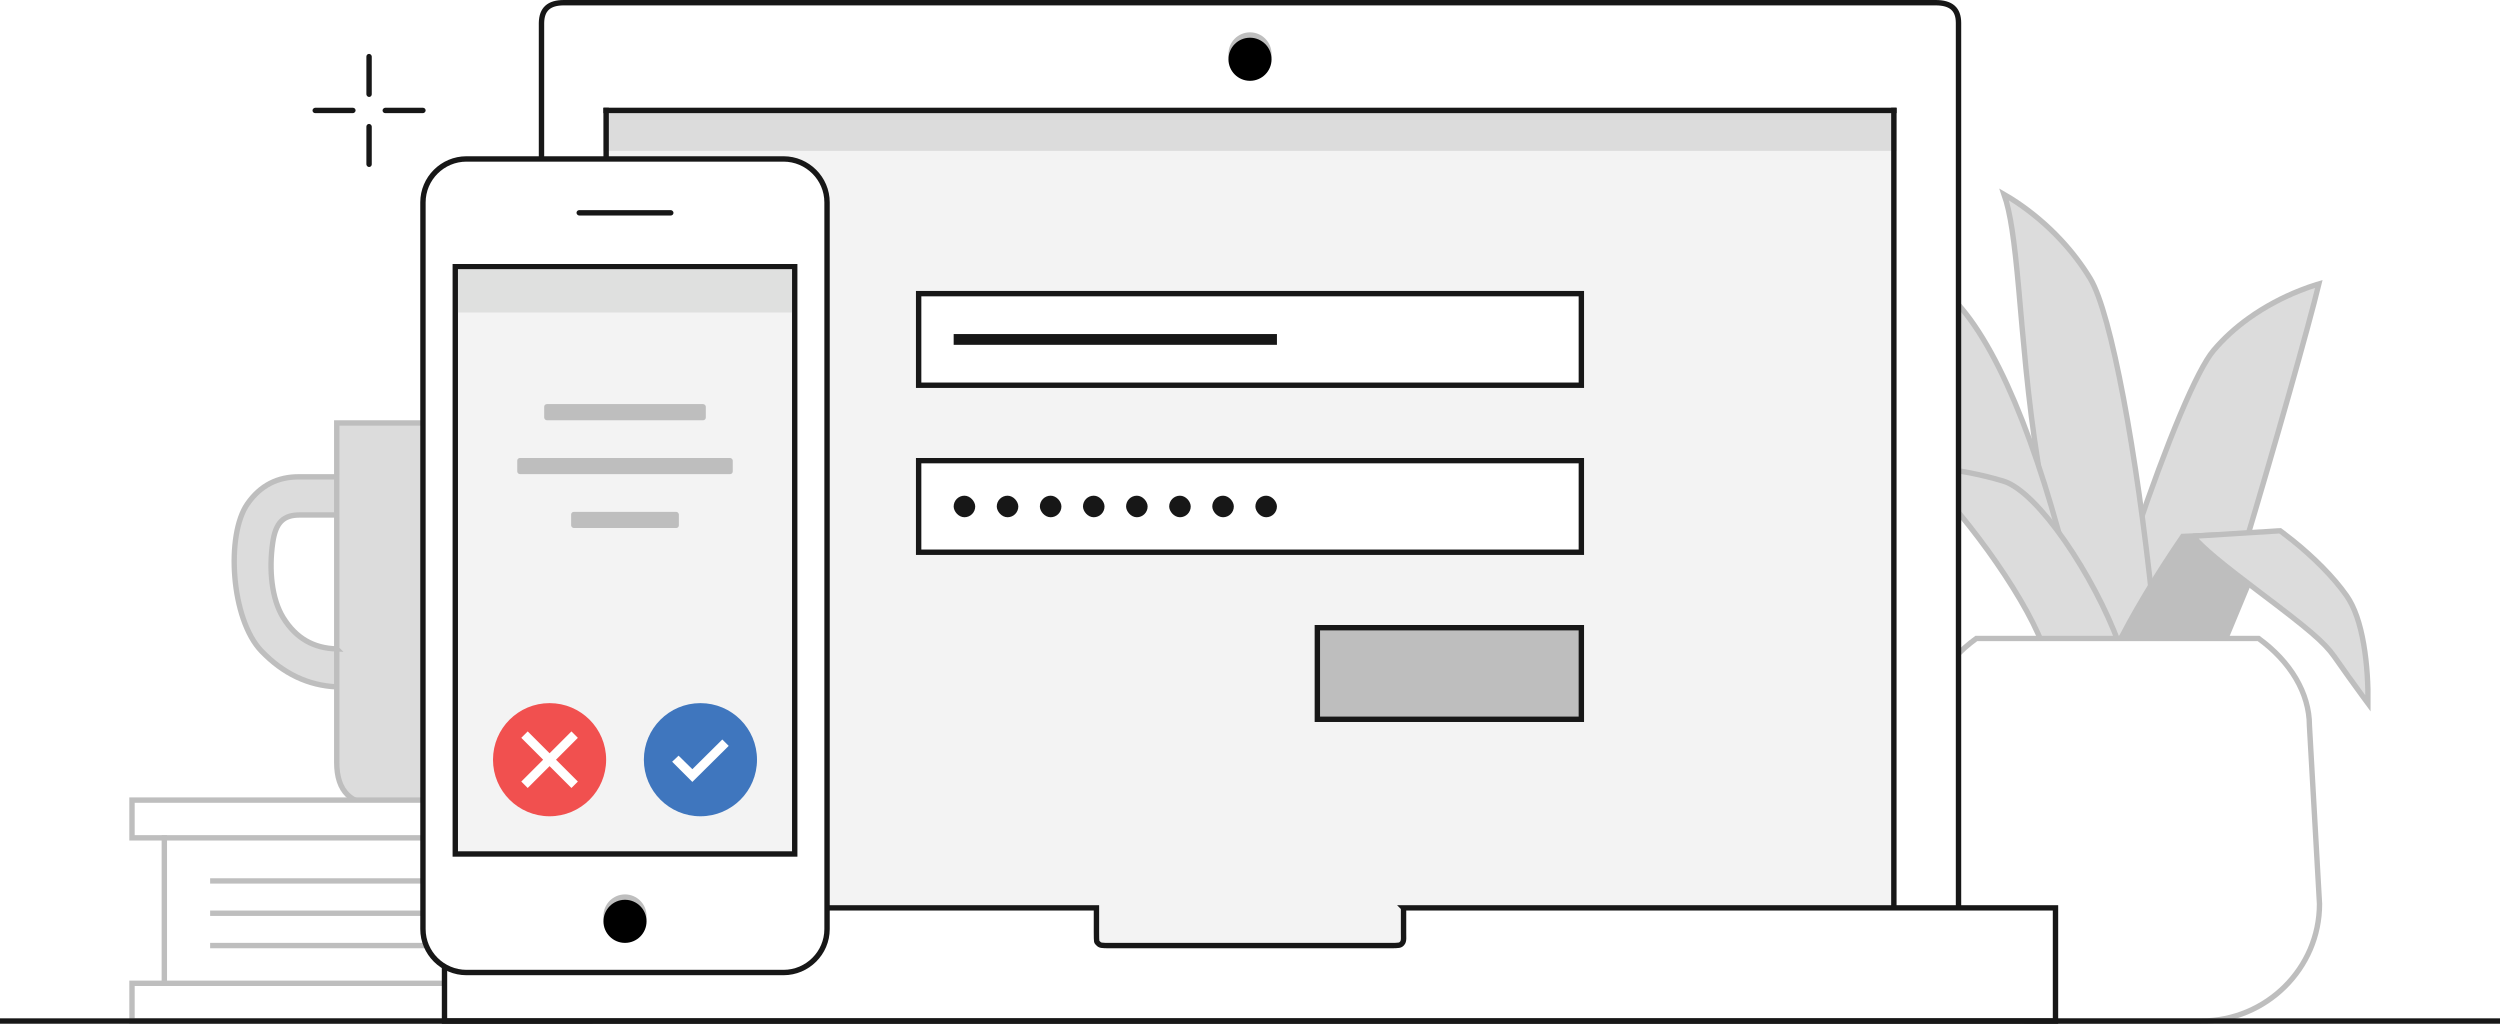 <svg width="464" height="190" xmlns="http://www.w3.org/2000/svg" xmlns:xlink="http://www.w3.org/1999/xlink"><defs><path d="M154 10.001C154 12.208 152.21 14 150 14s-4-1.792-4-3.999C146 7.792 147.79 6 150 6s4 1.792 4 4.001z" id="a"/><filter x="-12.5%" y="-12.5%" width="125%" height="125%" filterUnits="objectBoundingBox" id="b"><feGaussianBlur stdDeviation=".5" in="SourceAlpha" result="shadowBlurInner1"/><feOffset dy="1" in="shadowBlurInner1" result="shadowOffsetInner1"/><feComposite in="shadowOffsetInner1" in2="SourceAlpha" operator="arithmetic" k2="-1" k3="1" result="shadowInnerInner1"/><feColorMatrix values="0 0 0 0 0.549 0 0 0 0 0.549 0 0 0 0 0.549 0 0 0 1 0" in="shadowInnerInner1"/></filter><path d="M42 141c0 2.209-1.791 4-4 4s-4-1.791-4-4 1.791-4 4-4 4 1.791 4 4z" id="c"/><filter x="-12.5%" y="-12.5%" width="125%" height="125%" filterUnits="objectBoundingBox" id="d"><feGaussianBlur stdDeviation=".5" in="SourceAlpha" result="shadowBlurInner1"/><feOffset dy="1" in="shadowBlurInner1" result="shadowOffsetInner1"/><feComposite in="shadowOffsetInner1" in2="SourceAlpha" operator="arithmetic" k2="-1" k3="1" result="shadowInnerInner1"/><feColorMatrix values="0 0 0 0 0.549 0 0 0 0 0.549 0 0 0 0 0.549 0 0 0 1 0" in="shadowInnerInner1"/></filter><circle id="e" cx="11" cy="11" r="10.5"/><path id="f" d="M15.057 16.25L11 12.193 6.942 16.25 5.75 15.057 9.807 11 5.75 6.942 6.942 5.75 11 9.807 15.057 5.75 16.25 6.942 12.193 11l4.058 4.058z"/><circle id="h" cx="11" cy="11" r="10.5"/><path id="i" d="M9.5 15.125l-3.75-3.75 1.192-1.125L9.5 12.762 15.057 7.25 16.25 8.435z"/></defs><g fill="none" fill-rule="evenodd"><path d="M125.5 78.5h-63v63.008c0 5.383 2.658 7.992 8.151 7.992h46.698c4.504 0 8.151-3.58 8.151-7.992V78.5zM62.5 120.44c-4.329-.131-7.568-1.987-9.925-5.783-2.156-3.473-2.689-8.861-1.958-13.93.547-3.794 2-5.147 5.023-5.147H62.5v-7.079l-6.866-0c-4.11-.055-7.329 1.609-9.708 5.02-4.021 5.766-3.075 21.411 2.608 27.322 4.026 4.188 8.674 6.396 13.965 6.639v-7.043z" stroke="#BEBEBE" fill="#DCDCDC"/><path fill="#FFF" fill-rule="nonzero" d="M30 154h80v30H30z"/><path stroke="#BEBEBE" fill="#FFF" fill-rule="nonzero" d="M24.5 182.5h85v7h-85zM24.5 148.5h85v7h-85z"/><path fill="#BEBEBE" fill-rule="nonzero" d="M39 175h77v1H39zM39 169h77v1H39zM39 163h77v1H39zM30 155h1v28h-1z"/><g stroke="#BEBEBE"><path d="M396.326 99.334l-6.644 23.752 10.136 2.351 16.52-23.208c5.842-19.352 12.256-42.107 14.043-49.527-.12.035-.246.072-.378.113-.944.288-1.998.654-3.133 1.104-3.245 1.287-6.49 2.989-9.517 5.159-2.432 1.743-4.619 3.72-6.503 5.944-3.12 3.682-8.578 16.79-14.524 34.312z" fill="#DCDCDC"/><path d="M399.48 111.697c-2.889-27.399-7.59-53.51-11.535-59.998-1.604-2.638-3.472-5.063-5.552-7.279-2.545-2.712-5.272-4.978-7.999-6.816-.876-.591-1.694-1.097-2.436-1.521 1.183 3.399 1.89 8.382 2.72 17.57.13 1.439.589 6.692.619 7.04.263 2.969.483 5.341.723 7.712.62 6.145 1.305 11.632 2.171 17.071l1.682 13.447 13.151 20.247 6.455-7.472z" fill="#DCDCDC"/><path d="M383.184 102.839c-6.361-24.435-14.42-42.985-23.13-49.488-6.07-4.532-10.035-7.187-12.231-8.297-.543-.275-.95-.439-1.216-.511.007.011.013.021.018.03 4.966 8.128 10.432 24.151 15.361 43.818l21.198 14.448zm-36.853-58.339c-.002 0-.004 0-.006 0.0.006-.001.012-.002.018-.003zm.174-.194c-0-.001-0-.002-0-.002 0.0.002.001.004.002.006z" fill="#DCDCDC"/><path d="M393.288 119.499c-4.623-12.612-15.038-28.256-21.454-30.199-4.05-1.226-8.247-2.014-12.35-2.45-1.443-.153-2.772-.252-3.959-.306-.044-.002-.087-.004-.129-.006 8.264 7.342 19.967 23.316 23.643 32.945l14.25.016z" fill="#DCDCDC"/><path d="M421.238 98.881l-16.123.678c-5.068 7.415-9.457 14.73-12.381 20.721l18.168 3.501 10.336-24.899z" fill="#BEBEBE"/><path d="M407.005 99.529c2.024 2.341 5.358 5.064 12.123 10.176.184.139.184.139.368.278 8.822 6.664 11.88 9.197 13.728 11.836 1.841 2.629 3.574 5.045 5.147 7.195.409.56.786 1.071 1.127 1.531.046-3.372-.159-7.249-.793-10.958-.654-3.825-1.699-6.927-3.185-9.038-1.23-1.747-2.738-3.508-4.461-5.258-1.755-1.781-3.636-3.455-5.518-4.971-.658-.531-1.27-1.003-1.818-1.412-.228-.17-.411-.304-.542-.398l-16.177 1.018z" fill="#DCDCDC"/><path d="M419.196 118.5h-52.391c-5.878 4.268-9.434 10.126-9.435 16.214L355.5 167.751c0 11.959 9.867 21.749 21.926 21.749h31.148c12.059 0 21.926-9.789 21.927-21.721l-1.871-33.093c0-6.061-3.556-11.919-9.434-16.186z" fill="#FFF"/></g><g><path d="M363.5 182.5V4.265C363.5 1.711 362.148.5 359.237.5H104.663c-2.797 0-4.121 1.211-4.163 3.765V182.5h263z" stroke="#171717" fill="#FFF"/><path fill="#F3F3F3" d="M260.379 175H352V20H112v155h93.039"/><path fill="#DCDCDC" d="M344.188 28H352v-8H112v8h7.812z"/><path fill="#171717" d="M352 180V20h-1v160zM113 180V20h-1v160z"/><path fill="#171717" d="M344.188 21H352v-1H112v1h7.812z"/><path d="M260.5 168.5v4.5c0 .176.015.998.009 1.177-.013.41-.076.677-.272.904-.34.395-.574.419-2.237.419h-52c-1.582 0-1.83-.026-2.178-.408-.323-.354-.305-.081-.322-2.092v-4.5h-121v21h299v-21h-121z" stroke="#171717" fill="#FFF"/><g transform="translate(82)"><use fill="#BEBEBE" xlink:href="#a"/><use fill="#000" filter="url(#b)" xlink:href="#a"/></g></g><path fill="#171717" fill-rule="nonzero" d="M0 189h464v1H0z"/><g><path d="M0 0h464v190H0z"/><path d="M244.5 116.5v17h49v-17h-49z" stroke="#171717" fill="#BEBEBE" fill-rule="nonzero"/><g transform="translate(170 85)" fill-rule="nonzero"><path d="M.5.5v17h123V.5H.5z" stroke="#171717" fill="#FFF"/><rect fill="#171717" x="7" y="7" width="4" height="4" rx="2"/><rect fill="#171717" x="15" y="7" width="4" height="4" rx="2"/><rect fill="#171717" x="23" y="7" width="4" height="4" rx="2"/><rect fill="#171717" x="31" y="7" width="4" height="4" rx="2"/><rect fill="#171717" x="39" y="7" width="4" height="4" rx="2"/><rect fill="#171717" x="47" y="7" width="4" height="4" rx="2"/><rect fill="#171717" x="55" y="7" width="4" height="4" rx="2"/><rect fill="#171717" x="63" y="7" width="4" height="4" rx="2"/></g><g fill-rule="nonzero"><path d="M170.5 54.5v17h123v-17h-123z" stroke="#171717" fill="#FFF"/><path fill="#171717" d="M177 62h60v2h-60z"/></g></g><g><path d="M0 0h464v190H0z"/><g transform="translate(78 29)"><path d="M67.422 151.5C71.864 151.5 75.5 147.872 75.5 143.441V8.559C75.5 4.128 71.864.5 67.422.5H8.578C4.136.5.5 4.128.5 8.559V143.441C.5 147.872 4.136 151.5 8.578 151.5h58.844z" stroke="#171717" fill="#FFF"/><use fill="#BEBEBE" xlink:href="#c"/><use fill="#000" filter="url(#d)" xlink:href="#c"/><path d="M6.5 129.5h63v-109h-63v109z" stroke="#171717" fill="#F3F3F3"/><path fill="#DFE0DF" d="M7 29h62v-8H7z"/><rect fill="#171717" fill-rule="nonzero" x="29" y="10" width="18" height="1" rx=".5"/></g><g transform="translate(91 130)"><use fill="#F1504F" fill-rule="nonzero" xlink:href="#e"/><mask id="g" fill="#fff"><use xlink:href="#f"/></mask><use fill="#FFF" fill-rule="nonzero" xlink:href="#f"/><path mask="url(#g)" d="M-1-1h24v24H-1z"/></g><g transform="translate(119 130)"><use fill="#3F76BE" fill-rule="nonzero" xlink:href="#h"/><mask id="j" fill="#fff"><use xlink:href="#i"/></mask><use fill="#FFF" fill-rule="nonzero" xlink:href="#i"/><path mask="url(#j)" d="M-1-1h24v24H-1z"/></g><g fill-rule="nonzero" transform="translate(96 75)" fill="#BEBEBE"><rect x="5" width="30" height="3" rx=".5"/><rect y="10" width="40" height="3" rx=".5"/><rect x="10" y="20" width="20" height="3" rx=".5"/></g><g fill="#171717"><g fill-rule="nonzero" transform="translate(58 10)"><rect x="10" width="1" height="8" rx=".5"/><rect x="10" y="13" width="1" height="8" rx=".5"/><rect transform="rotate(-90 17 10.5)" x="16.5" y="6.5" width="1" height="8" rx=".5"/><rect transform="rotate(-90 4 10.5)" x="3.5" y="6.5" width="1" height="8" rx=".5"/></g></g></g></g></svg>